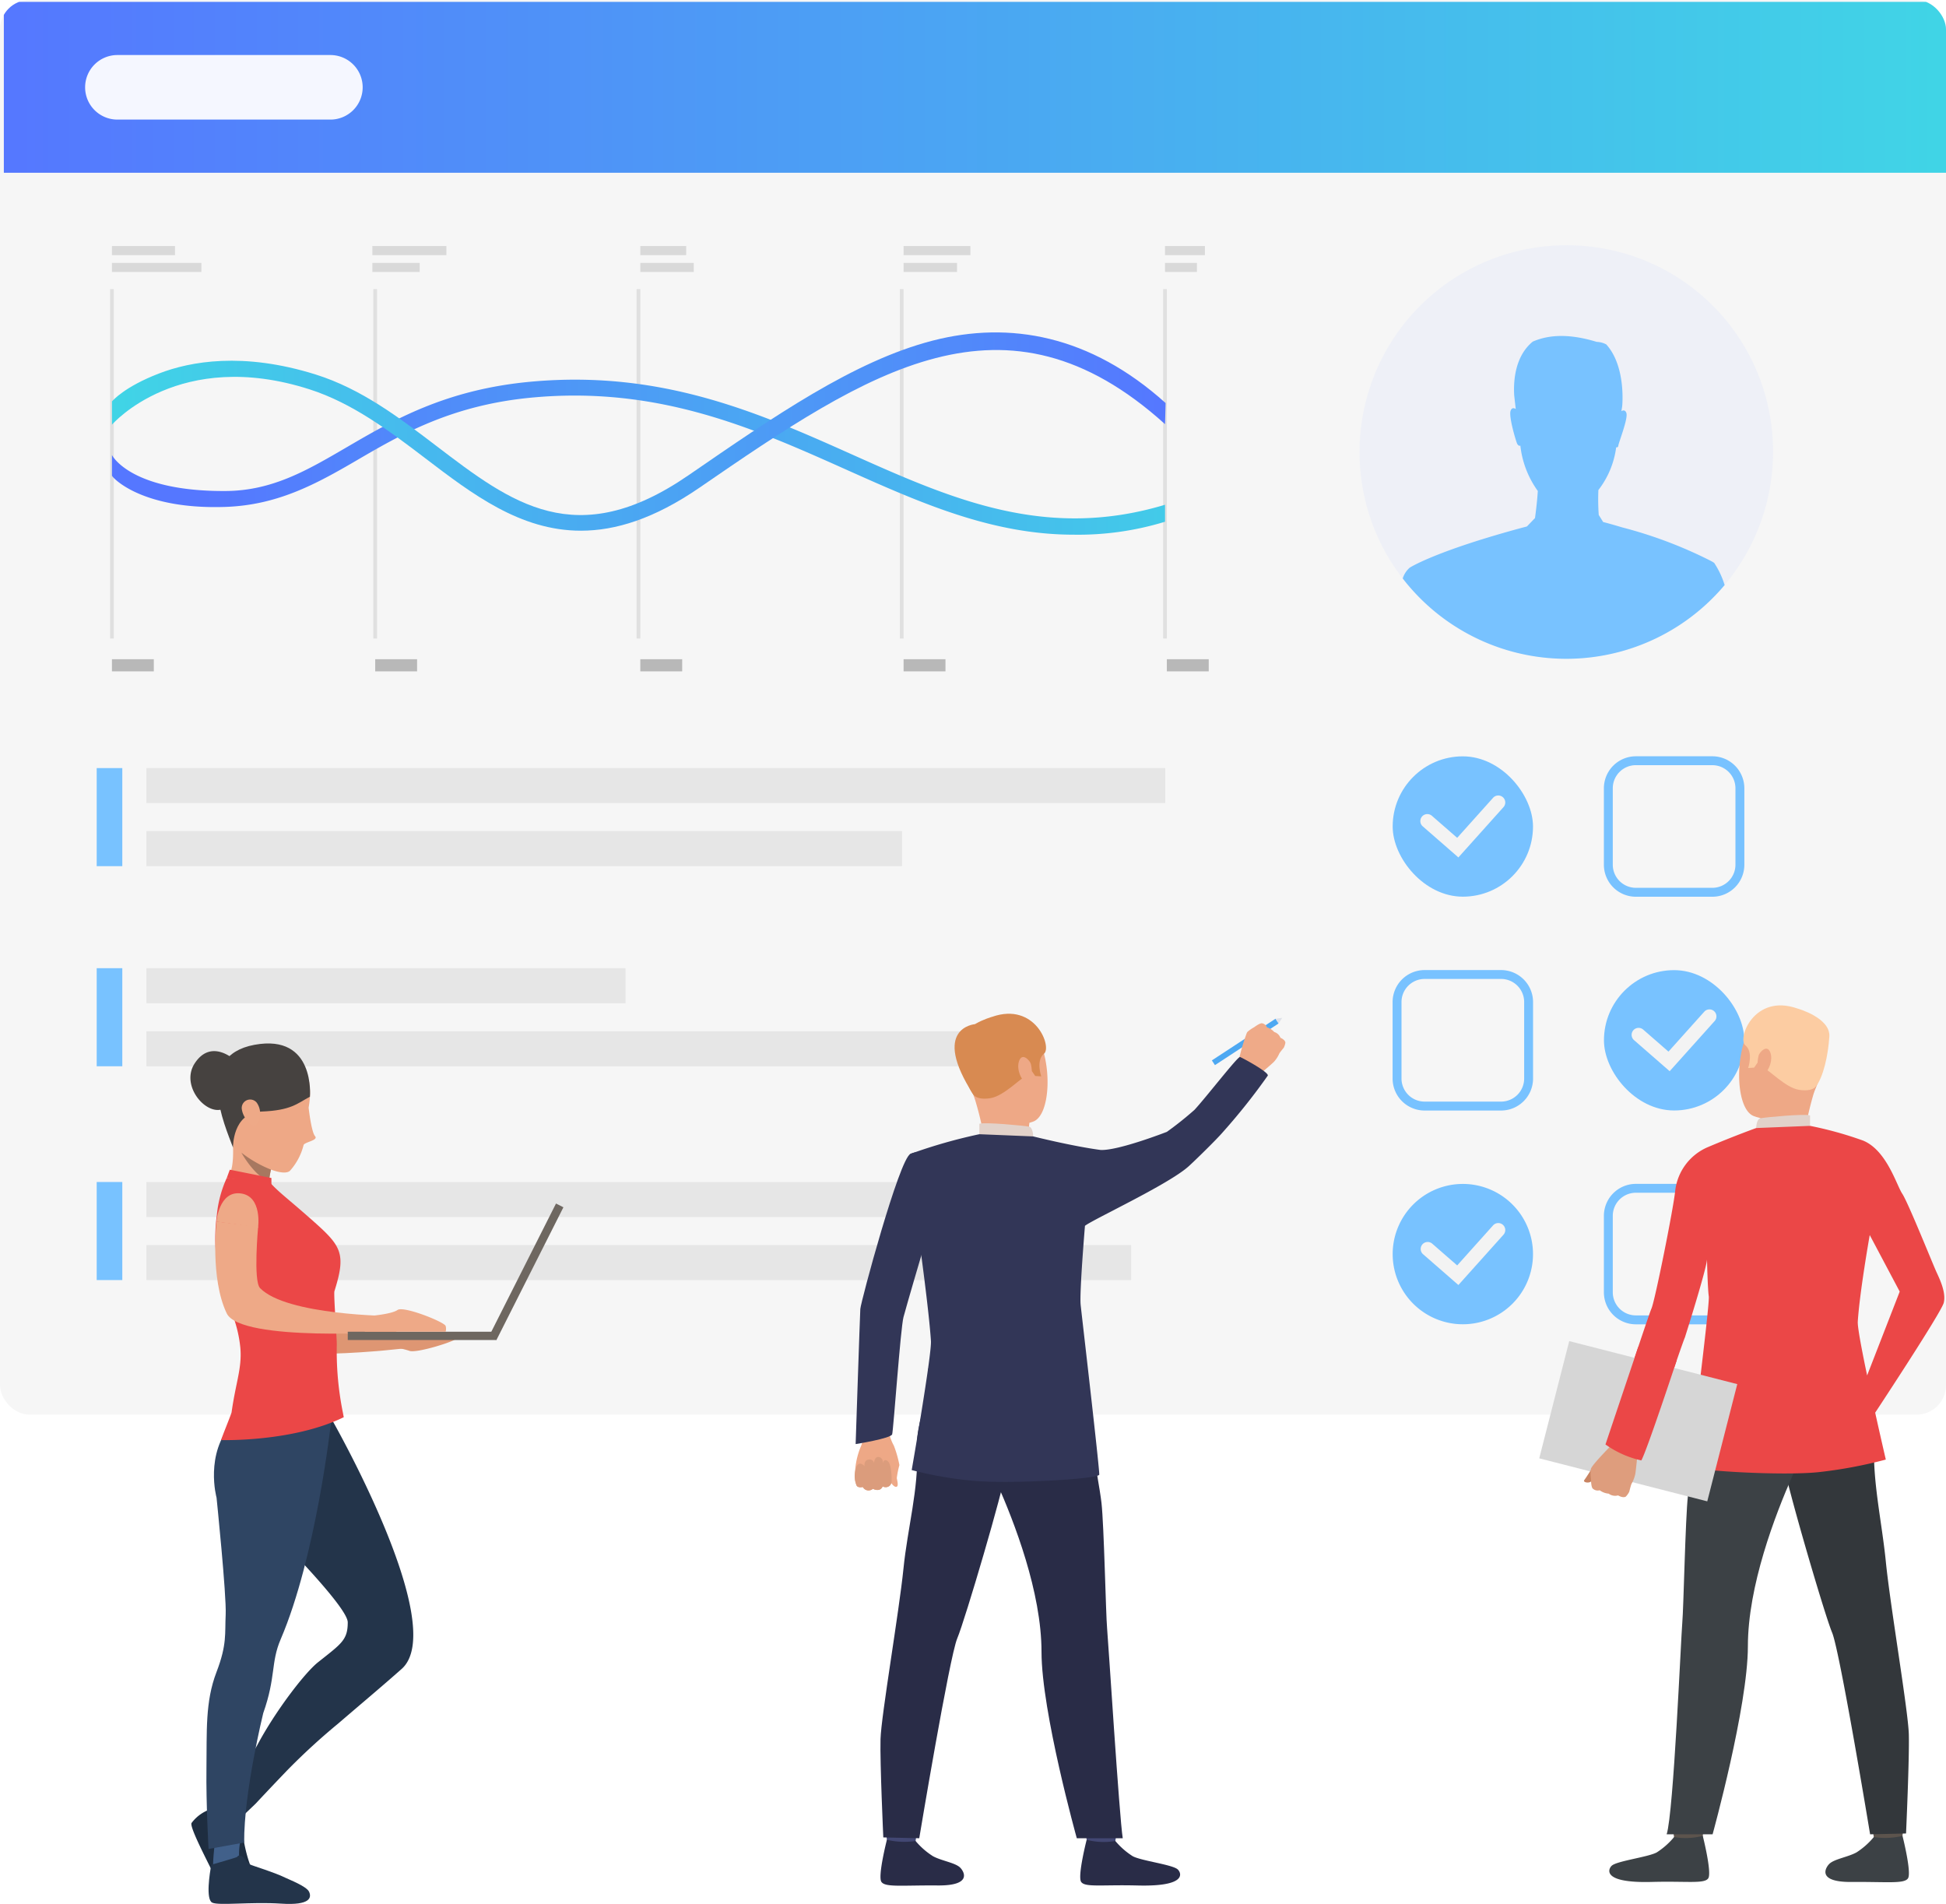 <svg xmlns="http://www.w3.org/2000/svg" xmlns:xlink="http://www.w3.org/1999/xlink" width="264.725" height="259" viewBox="0 0 264.725 259"><defs><style>.a{fill:#f6f6f6;}.b{clip-path:url(#a);}.c{fill:url(#b);}.d{fill:#f5f7ff;}.e{fill:#e6e6e6;}.f{fill:#78c2ff;}.g{fill:#f3f3f3;}.h{fill:#eef0f7;}.i{fill:#e0e0e0;}.j{fill:#b8b8b8;}.k{fill:#d9d9d9;}.l{fill:url(#c);}.m{fill:#eea886;}.n{fill:#db9c7c;}.o{fill:#323657;}.p{fill:#4da8f2;}.q{fill:#efaa88;}.r{fill:#424773;}.s{fill:#292c47;}.t{fill:#d88a51;}.u{fill:#e2d2ca;}.v{fill:#dfe1e8;}.w{fill:#de9673;}.x{fill:#2f4563;}.y{fill:#1e2d40;}.z{fill:#23344a;}.aa{fill:#41608a;}.ab{fill:#eea987;}.ac{fill:#eb4747;}.ad{fill:#464240;}.ae{fill:#a77860;}.af{fill:#6e6760;}.ag{fill:#5c544d;}.ah{fill:#3c4145;}.ai{fill:#33373b;}.aj{fill:#fccca2;}.ak{fill:#d6d6d6;}.al{fill:#c98462;}.am{fill:#de9d7d;}</style><clipPath id="a"><rect class="a" width="264.725" height="192.434" rx="4" transform="translate(264.725 192.434) rotate(180)"/></clipPath><linearGradient id="b" y1="0.5" x2="1" y2="0.5" gradientUnits="objectBoundingBox"><stop offset="0" stop-color="#40d5e6"/><stop offset="1" stop-color="#57f"/></linearGradient><linearGradient id="c" x1="1.11" y1="0.5" x2="0.09" y2="0.5" xlink:href="#b"/></defs><g transform="translate(-5100 -1799.12)"><g class="b" transform="translate(5100 1799.12)"><g transform="translate(0 0)"><rect class="a" width="264.725" height="192.434" transform="translate(264.725 192.434) rotate(180)"/></g><g transform="translate(0.523 0.256)"><rect class="c" width="264.725" height="23.243" transform="translate(264.725 23.243) rotate(180)"/></g><path class="d" d="M4.391,0H33.366a4.391,4.391,0,0,1,4.391,4.391v0a4.391,4.391,0,0,1-4.391,4.391H4.391A4.391,4.391,0,0,1,0,4.391v0A4.391,4.391,0,0,1,4.391,0Z" transform="translate(11.579 7.486)"/><rect class="e" width="138.6" height="4.764" transform="translate(19.917 104.482)"/><rect class="e" width="102.798" height="4.764" transform="translate(19.917 113.062)"/><rect class="e" width="65.182" height="4.764" transform="translate(19.917 131.707)"/><rect class="e" width="117.105" height="4.764" transform="translate(19.917 140.288)"/><rect class="e" width="109.702" height="4.764" transform="translate(19.917 160.79)"/><rect class="e" width="133.958" height="4.764" transform="translate(19.917 169.37)"/><rect class="f" width="3.483" height="13.344" transform="translate(13.154 104.482)"/><rect class="f" width="3.483" height="13.344" transform="translate(13.154 131.707)"/><rect class="f" width="3.483" height="13.345" transform="translate(13.154 160.79)"/><g transform="translate(189.453 161.054)"><path class="f" d="M9.545,0h0A9.545,9.545,0,0,1,19.09,9.545v0A9.544,9.544,0,0,1,9.546,19.09h0A9.545,9.545,0,0,1,0,9.545v0A9.545,9.545,0,0,1,9.545,0Z"/><g transform="translate(3.788 5.34)"><path class="g" d="M1352.328,1243.291l-4.826-4.207a.951.951,0,0,1,1.249-1.433l3.413,2.975,4.866-5.428a.951.951,0,1,1,1.416,1.269Z" transform="translate(-1347.176 -1234.881)"/></g></g><g transform="translate(189.444 131.961)"><path class="f" d="M1346.051,1109.966h-10.408a4.354,4.354,0,0,1-4.35-4.35v-10.407a4.355,4.355,0,0,1,4.35-4.351h10.408a4.355,4.355,0,0,1,4.35,4.351v10.407A4.355,4.355,0,0,1,1346.051,1109.966Zm-10.408-17.9a3.143,3.143,0,0,0-3.138,3.139v10.407a3.142,3.142,0,0,0,3.138,3.139h10.408a3.142,3.142,0,0,0,3.139-3.139v-10.407a3.142,3.142,0,0,0-3.139-3.139Z" transform="translate(-1331.294 -1090.858)"/></g><g transform="translate(218.185 161.044)"><path class="f" d="M1466.271,1231.614h-10.408a4.356,4.356,0,0,1-4.351-4.35v-10.407a4.355,4.355,0,0,1,4.351-4.35h10.408a4.354,4.354,0,0,1,4.349,4.35v10.407A4.354,4.354,0,0,1,1466.271,1231.614Zm-10.408-17.9a3.144,3.144,0,0,0-3.14,3.139v10.407a3.143,3.143,0,0,0,3.14,3.139h10.408a3.142,3.142,0,0,0,3.138-3.139v-10.407a3.142,3.142,0,0,0-3.138-3.139Z" transform="translate(-1451.512 -1212.506)"/></g><g transform="translate(218.195 131.971)"><rect class="f" width="19.09" height="19.09" rx="9.545"/><g transform="translate(3.788 5.34)"><path class="g" d="M1472.55,1121.644l-4.826-4.207a.951.951,0,1,1,1.249-1.433l3.413,2.975,4.867-5.428a.95.95,0,1,1,1.415,1.269Z" transform="translate(-1467.398 -1113.235)"/></g></g><g transform="translate(218.185 102.879)"><path class="f" d="M1466.271,988.321h-10.408a4.356,4.356,0,0,1-4.351-4.35V973.564a4.356,4.356,0,0,1,4.351-4.351h10.408a4.355,4.355,0,0,1,4.349,4.351v10.407A4.354,4.354,0,0,1,1466.271,988.321Zm-10.408-17.9a3.144,3.144,0,0,0-3.14,3.139v10.407a3.143,3.143,0,0,0,3.14,3.139h10.408a3.142,3.142,0,0,0,3.138-3.139V973.564a3.142,3.142,0,0,0-3.138-3.139Z" transform="translate(-1451.512 -969.213)"/></g><g transform="translate(189.453 102.888)"><rect class="f" width="19.09" height="19.09" rx="9.545"/><g transform="translate(3.788 5.34)"><path class="g" d="M1352.328,1000l-4.826-4.207a.951.951,0,1,1,1.249-1.433l3.413,2.975,4.866-5.428a.951.951,0,1,1,1.416,1.269Z" transform="translate(-1347.176 -991.589)"/></g></g><g transform="translate(184.944 33.366)"><path class="h" d="M1368.725,706.583a28.126,28.126,0,1,1-28.125-28.127A28.017,28.017,0,0,1,1368.725,706.583Z" transform="translate(-1312.473 -678.456)"/><path class="f" d="M1379.4,760.936a3.429,3.429,0,0,0-.472-.277.286.286,0,0,0-.026-.018l0,0a59.624,59.624,0,0,0-11.99-4.528h-.006c-1.295-.395-2.273-.652-2.61-.738l-.6-.963a29.794,29.794,0,0,1-.049-3.386,11.994,11.994,0,0,0,2.422-5.832c.163.122.289-.145.289-.145-.09-.16,1.357-3.694,1.1-4.491-.148-.452-.448-.4-.683-.263.035-.207.071-.42.108-.648,0,0,.573-5.418-2.169-8.437a3.029,3.029,0,0,0-1.293-.34c-4.4-1.348-7.047-.746-8.7-.038-2.452,2.009-2.638,5.428-2.526,7.311.049.446.1.895.15,1.331,0,.009,0,.013,0,.013.02.174.041.344.061.513-.229-.142-.529-.214-.7.234-.293.786.777,4.314.911,4.532,0,0,.231.362.412.2a.063.063,0,0,0,0-.008,12.965,12.965,0,0,0,2.376,6.191c-.07,1.258-.252,2.738-.379,3.683l-1.089,1.137h0l-.173.058v-.007c-12.311,3.285-15.791,5.572-15.791,5.572a3.25,3.25,0,0,0-.944,1.459,28.129,28.129,0,0,0,43.792.9A11.571,11.571,0,0,0,1379.4,760.936Z" transform="translate(-1331.154 -717.729)"/></g><g transform="translate(14.975 33.471)"><g transform="translate(0 5.857)"><rect class="i" width="0.504" height="47.529"/></g><g transform="translate(35.813 5.857)"><rect class="i" width="0.504" height="47.529"/></g><g transform="translate(71.627 5.857)"><rect class="i" width="0.504" height="47.529"/></g><g transform="translate(107.44 5.857)"><rect class="i" width="0.504" height="47.529"/></g><g transform="translate(143.253 5.857)"><rect class="i" width="0.504" height="47.529"/></g><rect class="j" width="5.698" height="1.652" transform="translate(0.252 56.202)"/><rect class="k" width="8.578" height="1.239" transform="translate(0.252)"/><rect class="k" width="12.168" height="1.239" transform="translate(0.252 2.29)"/><rect class="k" width="10.071" height="1.239" transform="translate(35.679)"/><rect class="k" width="6.439" height="1.239" transform="translate(35.679 2.29)"/><rect class="k" width="6.241" height="1.239" transform="translate(72.13)"/><rect class="k" width="7.274" height="1.239" transform="translate(72.13 2.29)"/><rect class="k" width="9.09" height="1.239" transform="translate(107.944)"/><rect class="k" width="7.274" height="1.239" transform="translate(107.944 2.29)"/><rect class="k" width="5.43" height="1.239" transform="translate(143.505)"/><rect class="k" width="4.345" height="1.239" transform="translate(143.505 2.29)"/><rect class="j" width="5.698" height="1.652" transform="translate(36.065 56.202)"/><rect class="j" width="5.698" height="1.652" transform="translate(72.13 56.202)"/><rect class="j" width="5.698" height="1.652" transform="translate(107.944 56.202)"/><rect class="j" width="5.698" height="1.652" transform="translate(143.757 56.202)"/><g transform="translate(0.252 18.179)"><path class="l" d="M733.429,776.022c-11.171,0-20.881-4.344-31-8.871-12.5-5.589-25.42-11.369-42.638-9.786-10.995,1.011-17.9,5.038-23.984,8.591-5.513,3.217-10.725,6.046-17.784,6.288-11.408.39-15.366-3.986-15.432-4.253v-2.809h0c.014.049,2.5,4.96,15.42,4.9,6.36-.029,11.054-2.768,16.49-5.94,6.316-3.686,13.476-7.864,25.047-8.928,17.908-1.646,31.148,4.275,43.951,10,13.4,5.992,26.181,11.611,42.346,6.736v2.309A40.256,40.256,0,0,1,733.429,776.022Z" transform="translate(-602.587 -754.937)"/></g><g transform="translate(0.252 11.744)"><path class="c" d="M666.379,755c-8.245,0-14.785-4.987-21.187-9.869-4.855-3.7-9.891-7.487-15.7-9.354-17.742-5.7-26.82,4.706-26.9,4.8v-3.165c.1-.108,1.715-2,6.4-3.8,4.265-1.644,11.421-2.955,21.29.133,6.253,1.956,11.446,5.916,16.468,9.746,10.188,7.768,18.986,14.478,34.266,3.969,11.573-7.96,22.482-15.545,33.216-18.316,10.5-2.71,21.444-.726,31.69,8.489l-.076,2.874c-21.763-19.661-40.294-7.2-63.372,8.668C676.355,753.375,671.089,755,666.379,755Z" transform="translate(-602.587 -728.022)"/></g></g></g><g transform="translate(5125.902 1935.885)"><g transform="translate(90.349 1.136)"><g transform="translate(0.035 55.307)"><path class="m" d="M984.469,1477.737a3.91,3.91,0,0,1,.507,1.34,6.432,6.432,0,0,0,.619,1.583,15.068,15.068,0,0,1,.752,2.638,12.117,12.117,0,0,0-.355,1.766c.06.382.279,1.139-.064,1.189s-.732-.57-.732-.57a.5.5,0,0,1-.258.486.851.851,0,0,1-.863.031s-.208.387-.469.439a1.063,1.063,0,0,1-.859-.116,1.038,1.038,0,0,1-.652.209.854.854,0,0,1-.723-.45s-.645.13-.832-.171a2.883,2.883,0,0,1-.232-.894,10.413,10.413,0,0,1,.818-4.509,4,4,0,0,0-.213-3.5Z" transform="translate(-980.282 -1477.206)"/></g><g transform="translate(0 60.297)"><path class="n" d="M985.1,1512.567s.058-2.209-.524-2.68-.648.327-.648.327.079-.788-.556-.895-.662.83-.662.83a.614.614,0,0,0-.772-.483c-.668.125-.509.9-.509.9s-.637-.761-1.051-.03a3.255,3.255,0,0,0-.025,2.69s.2.334.832.17a.878.878,0,0,0,1.375.241s.973.536,1.328-.323A.806.806,0,0,0,985.1,1512.567Z" transform="translate(-980.06 -1509.311)"/></g><path class="o" d="M992.567,1247.759s-3.782,12.607-5.06,17.257c-.4,1.458-1.371,15.386-1.542,15.947s-4.969,1.329-4.969,1.329.581-17.423.636-18.374,5.294-20.407,6.817-21.1c1.141-.52,1.744-.09,3.183.978C993.651,1245.294,992.567,1247.759,992.567,1247.759Z" transform="translate(-980.85 -1223.75)"/><g transform="translate(48.605 0.682)"><rect class="p" width="10.348" height="0.768" transform="matrix(0.837, -0.548, 0.548, 0.837, 0, 5.667)"/></g><path class="q" d="M1322.563,1132.33a2.254,2.254,0,0,1-.223.686s-.283.338-.47.59a2.166,2.166,0,0,0-.136.2,4.132,4.132,0,0,1-.715,1.112c-.412.418-2.018,1.749-2.018,1.749l-1.376-1.168-1.429-.641a26.89,26.89,0,0,1,1.139-3.911,1.42,1.42,0,0,1,.1-.119,5.267,5.267,0,0,1,.9-.616c.07-.058.8-.588,1.067-.519a.883.883,0,0,1,.66.551,2.114,2.114,0,0,1,.978.629,1.314,1.314,0,0,1,.851.789S1322.535,1131.92,1322.563,1132.33Z" transform="translate(-1263.956 -1128.39)"/><g transform="translate(4.117 109.777)"><path class="r" d="M1011.083,1828s-.345,2.393-.388,2.753-3.836-.212-3.836-.212l-.307-2.849S1010.609,1827.662,1011.083,1828Z" transform="translate(-1006.553 -1827.691)"/></g><g transform="translate(3.525 112.372)"><path class="s" d="M1007.515,1844.552a10.239,10.239,0,0,0,2.364,2.07c1.162.629,2.989.878,3.676,1.528.5.47,1.807,2.492-3.02,2.451s-7.154.286-7.671-.49.748-5.722.748-5.722A10.221,10.221,0,0,0,1007.515,1844.552Z" transform="translate(-1002.739 -1844.39)"/></g><g transform="translate(31.291 109.777)"><path class="r" d="M1185.934,1828s-.345,2.393-.388,2.753-3.836-.212-3.836-.212l-.307-2.849S1185.459,1827.662,1185.934,1828Z" transform="translate(-1181.403 -1827.691)"/></g><g transform="translate(30.698 112.372)"><path class="s" d="M1182.365,1844.552a10.243,10.243,0,0,0,2.364,2.07c1.162.629,5.439,1.145,6.126,1.8.5.469,1.321,2.36-5.47,2.183-4.825-.125-7.154.286-7.671-.49s.748-5.722.748-5.722A9.274,9.274,0,0,0,1182.365,1844.552Z" transform="translate(-1177.589 -1844.39)"/></g><g transform="translate(3.525 48.59)"><path class="s" d="M1011,1433.983s-3.564,5.661-3.3,10.78-1.292,10.705-1.827,16.051c-.6,5.96-3.039,20.07-3.128,23.258s.379,13.369.379,13.369l4.889.112s4.106-24.667,5.169-27.184,6.337-20.461,6.514-22.474S1011,1433.983,1011,1433.983Z" transform="translate(-1002.739 -1433.983)"/></g><g transform="translate(9.995 47.614)"><path class="s" d="M1064.926,1429.448s2.686,14.027,3.04,17.16.591,15.158.768,17.116,1.656,25.559,2.127,28.527h-6.25s-4.8-17.2-4.8-25.339-3.707-17.692-6.1-23.062-7.869-5.5-9.34-15.459C1044.374,1428.391,1062.935,1426.288,1064.926,1429.448Z" transform="translate(-1044.374 -1427.705)"/></g><g transform="translate(14.741 0.551)"><path class="m" d="M1077.907,1125.314s4.783-1.786,6.989,1.855,1.993,10.93-.418,11.826-6.033.428-7.267-1.851a18.241,18.241,0,0,1-2.3-7.773A4.8,4.8,0,0,1,1077.907,1125.314Z" transform="translate(-1074.913 -1124.876)"/></g><g transform="translate(16.104 10.297)"><path class="m" d="M1091.362,1192.127a4.136,4.136,0,0,0,.13,1.928c.329.636-6.2.653-6.2.653a43.026,43.026,0,0,0-1.534-6.384C1082.756,1185.4,1091.362,1192.127,1091.362,1192.127Z" transform="translate(-1083.679 -1187.588)"/></g><g transform="translate(14.343)"><path class="t" d="M1074.194,1132.364s.45.743,2.289.455,4.081-2.734,4.849-3,.775-.719.775-.719l.48.7.815.052s-.744-2.188.378-3.08-1.164-7.082-7.06-5.021c0,0-4.529,1.248-4.364,3.824S1073.181,1131.081,1074.194,1132.364Z" transform="translate(-1072.353 -1121.331)"/></g><g transform="translate(16.974 14.9)"><path class="u" d="M1096.611,1218.993s-.021-1.215-.571-1.332-6.081-.648-6.758-.383v1.416S1090.585,1219.5,1096.611,1218.993Z" transform="translate(-1089.282 -1217.205)"/></g><g transform="translate(22.258 5.89)"><path class="m" d="M1125,1160.17c-.1-.432-1.2-1.667-1.622-.345s.636,3.1,1.225,2.947S1125.257,1161.265,1125,1160.17Z" transform="translate(-1123.276 -1159.231)"/></g><g transform="translate(6.657 5.889)"><path class="o" d="M1049.686,1171.862c-3.792-.5-9.147-1.84-9.147-1.84l-7.329-.3a71.343,71.343,0,0,0-9.376,2.677c-.251.113-.252,6-.942,7.545l2.2,4.633s1.269,9.179,1.532,13.261c.121,1.874-2.617,17.572-2.617,17.572a50.622,50.622,0,0,0,7.935,1.415c5,.551,17.5-.2,17.579-.79s-2.42-22-2.531-23.108c-.17-1.7.587-10.744.587-10.744,1.155-.9,11.3-5.6,14.062-8.056.74-.656,3.865-3.7,4.753-4.75a85.4,85.4,0,0,0,6.038-7.6c.356-.391-3.418-2.443-3.76-2.557-.3-.1-4.552,5.409-6.188,7.182a45.808,45.808,0,0,1-3.763,3S1052.058,1172,1049.686,1171.862Z" transform="translate(-1022.892 -1159.222)"/></g><g transform="translate(13.606 1.419)"><path class="t" d="M1070.373,1130.461s-6.1.477-.187,9.614Z" transform="translate(-1067.606 -1130.461)"/></g><path class="v" d="M1348.939,1125.71l.5-.763-.921.12Z" transform="translate(-1291.255 -1124.385)"/></g><g transform="translate(0 5.18)"><path class="w" d="M561.9,1403a15.167,15.167,0,0,1,3.8.641c.831.462,6.441-1.305,6.545-1.714a.922.922,0,0,0,0-.609H561.231Z" transform="translate(-535.972 -1361.852)"/><g transform="translate(5.797 27.523)"><path class="w" d="M442.817,1324.99s-.946,7.438,0,8.412c3.616,3.724,17.016,3.428,17.016,3.428l-.005,1.514s-20.369,2.54-22.262-1.41c-2.274-4.748-1.392-12.489-1.392-12.489Z" transform="translate(-436.006 -1324.446)"/></g><g transform="translate(3.066 102.781)"><path class="x" d="M421.254,1812.361l1.21-1.379-2.184-2.285-1.845,1.292Z" transform="translate(-418.435 -1808.697)"/></g><g transform="translate(0.131 104.073)"><path class="y" d="M402.482,1817.012s2.493,1.878,3.186,1.953,1.021.385.938,1.441,1.013,5.506,1.777,5.578,3.362.086,3.834,1.8-8.246,1.354-8.786-.052-4.293-8.217-3.848-8.765A5.342,5.342,0,0,1,402.482,1817.012Z" transform="translate(-399.547 -1817.012)"/></g><g transform="translate(4.388 49.36)"><path class="z" d="M441.613,1466.435s16.287,28.372,9.676,34.243c-2.593,2.3-5.088,4.384-8.676,7.465a88.544,88.544,0,0,0-6.939,6.376l-.113.119c-1.947,2.029-3.553,3.744-4.048,4.275-.018.017-.033.034-.047.049l-.055.059-1.813,1.729-2.66-2.338a78.852,78.852,0,0,0,4.715-7.376c2.386-4.5,6.4-9.783,8.25-11.258,3.178-2.526,4.051-3.022,4.051-5.437,0-2.591-14.928-17.063-14.928-17.063s-2.166-9.058,3.008-11.428A10.681,10.681,0,0,1,441.613,1466.435Z" transform="translate(-426.938 -1464.955)"/></g><path class="aa" d="M421.842,1846.232a8.067,8.067,0,0,1,.118-2.142c.221-.835-3.372-.356-3.372-.356a31.154,31.154,0,0,0-.329,4.289C418.393,1848.822,421.842,1846.232,421.842,1846.232Z" transform="translate(-415.199 -1735.392)"/><g transform="translate(2.175 49.781)"><path class="x" d="M417.838,1526.587l-4.845.873s-.349-6.182-.286-10.918c.068-5.09-.189-9.093,1.366-13.144,1.454-3.79,1.123-5.234,1.25-7.821s-1.242-15.911-1.242-15.911-1.655-5.965,2.176-10.173c3.732-4.1,13.388-.017,13.388-.017s-2.011,18.2-6.841,29.46c-1.367,3.186-.628,5.122-2.371,10.045C420.434,1508.981,417.787,1519.718,417.838,1526.587Z" transform="translate(-412.7 -1467.665)"/></g><g transform="translate(5.074 11.951)"><path class="ab" d="M437.809,1227.9a5.6,5.6,0,0,0-.574,1.557,13.331,13.331,0,0,0-.266,1.662,19.43,19.43,0,0,0-.1,2.116s-6.462-1.407-5.4-2.914.436-6.075.436-6.075S438.646,1226.491,437.809,1227.9Z" transform="translate(-431.352 -1224.248)"/></g><g transform="translate(3.839 2.011)"><path class="m" d="M434.734,1161.431s1.654,1.437.915,5.576c0,0,.366,3.3.87,3.872s-1.355.787-1.551,1.2a8.223,8.223,0,0,1-1.862,3.52c-1.3,1.168-7.715-2.353-8.028-4.342s-4.76-10.515,2.279-10.905S434.734,1161.431,434.734,1161.431Z" transform="translate(-423.406 -1160.286)"/></g><g transform="translate(3.379 18.302)"><path class="ac" d="M436.664,1280.506c-.131.415.362,6.784.318,7.333a42.067,42.067,0,0,0,.838,9.228c.073.388.113.586.113.586-6.978,3.413-16.683,3.114-16.683,3.114.035-.264,1.39-3.543,1.424-3.794.575-4.1,1.423-5.967,1.192-8.738h0a17.321,17.321,0,0,0-1.345-5.2,23.791,23.791,0,0,1-1.854-12.9,15.755,15.755,0,0,1,1.345-5.023l5.9.633c1.251,1.386,2.365,2.125,5.921,5.282C437.612,1274.39,438.274,1275.409,436.664,1280.506Z" transform="translate(-420.449 -1265.115)"/></g><g transform="translate(2.469 110.47)"><path class="z" d="M414.964,1859.425s3.41-.969,3.511-1.065.124-.3.594-.114.665.9,1.127,1.126,3.275,1.048,4.817,1.807c.557.274,2.915,1.173,3.255,1.924s.234,1.879-3.816,1.611-8.481.3-9.368-.139S414.731,1860.6,414.964,1859.425Z" transform="translate(-414.59 -1858.171)"/></g><g transform="translate(3.695)"><path class="ad" d="M435.041,1154.592s.792-8.594-7.541-7.06-4.038,10.927-2.915,13.989c0,0-.136-4.755,3.876-4.91S433.3,1155.528,435.041,1154.592Z" transform="translate(-422.479 -1147.349)"/></g><g transform="translate(6.984 7.611)"><path class="ab" d="M445.685,1196.767a1.148,1.148,0,0,0-2.025.922c.2,1.329,1.575,2.656,2.032,2.013A2.577,2.577,0,0,0,445.685,1196.767Z" transform="translate(-443.644 -1196.322)"/></g><g transform="translate(3.379 24.217)"><path class="ab" d="M426.284,1303.9s-.687,7.362.26,8.337c3.616,3.724,17.882,3.8,17.882,3.8l.681,2.14s-21.206,1.444-23.1-2.507c-2.274-4.748-1.392-12.489-1.392-12.489Z" transform="translate(-420.448 -1303.174)"/></g><path class="ad" d="M404.779,1155.32s-3.209-3.079-5.49.409,2.71,8.351,4.734,5.464A6.433,6.433,0,0,0,404.779,1155.32Z" transform="translate(-398.704 -1153.022)"/><path class="ae" d="M447.368,1245.242a13.327,13.327,0,0,0-.266,1.662c-2.147-.979-3.752-3.968-3.752-3.968a16.531,16.531,0,0,0,4.017,2.305Z" transform="translate(-436.411 -1228.081)"/><rect class="af" width="20.225" height="1.129" transform="translate(21.406 39.213)"/><rect class="af" width="20.225" height="1.129" transform="translate(40.623 39.833) rotate(-63.226)"/><path class="ab" d="M551.929,1380.925s2.967-.228,3.8-.817,6.441,1.662,6.545,2.182a1.473,1.473,0,0,1,0,.776H551.26Z" transform="translate(-527.551 -1343.853)"/><path class="ac" d="M430.509,1258.987l.415-1.128,5.662,1.128v1Z" transform="translate(-425.566 -1240.685)"/><g transform="translate(3.546 20.372)"><path class="ab" d="M427.181,1283.1s.608-4.268-2.363-4.642-3.3,3.838-3.3,3.838Z" transform="translate(-421.521 -1278.431)"/></g></g><g transform="translate(183.481)"><g transform="translate(45.173 110.354)"><path class="ag" d="M1703.315,1824.411s.345,2.416.388,2.779,3.835-.214,3.835-.214l.307-2.876S1703.789,1824.07,1703.315,1824.411Z" transform="translate(-1703.315 -1824.099)"/></g><g transform="translate(38.94 112.974)"><path class="ah" d="M1669.789,1841.119a10.274,10.274,0,0,1-2.363,2.09c-1.162.635-2.988.886-3.675,1.543-.5.474-1.807,2.515,3.02,2.474s7.153.288,7.67-.494-.748-5.776-.748-5.776A10.125,10.125,0,0,1,1669.789,1841.119Z" transform="translate(-1663.209 -1840.955)"/></g><g transform="translate(18.004 110.354)"><path class="ag" d="M1528.493,1824.411s.345,2.416.388,2.779,3.835-.214,3.835-.214l.307-2.876S1528.967,1824.07,1528.493,1824.411Z" transform="translate(-1528.493 -1824.099)"/></g><g transform="translate(9.542 112.974)"><path class="ah" d="M1482.853,1841.119a10.276,10.276,0,0,1-2.364,2.09c-1.162.635-5.438,1.156-6.125,1.812-.5.474-1.321,2.383,5.469,2.2,4.824-.127,7.153.288,7.67-.494s-.748-5.776-.748-5.776A9.189,9.189,0,0,1,1482.853,1841.119Z" transform="translate(-1474.044 -1840.955)"/></g><g transform="translate(33.334 48.299)"><path class="ai" d="M1637.625,1424.8a35.723,35.723,0,0,1,1.752,11.161c-.266,5.166,1.044,10.819,1.579,16.216.6,6.016,3.038,20.259,3.127,23.477s-.379,13.495-.379,13.495l-4.888.113s-4.105-24.9-5.169-27.441-6.336-20.653-6.513-22.686S1637.625,1424.8,1637.625,1424.8Z" transform="translate(-1627.132 -1424.799)"/></g><g transform="translate(17.343 47.607)"><path class="ah" d="M1530.177,1422.1s-2.685,14.159-3.04,17.321-.591,15.3-.768,17.277-1.182,25.86-2.127,28.8h6.249s4.8-17.362,4.8-25.577,3.706-17.859,6.1-23.279,7.868-5.549,9.339-15.6C1550.726,1421.038,1532.168,1418.915,1530.177,1422.1Z" transform="translate(-1524.243 -1420.346)"/></g><g transform="translate(27.204 0.524)"><path class="m" d="M1596.465,1117.844s-4.926-1.84-7.2,1.91-2.053,11.257.431,12.18,6.213.44,7.484-1.906a18.79,18.79,0,0,0,2.364-8.005A4.939,4.939,0,0,0,1596.465,1117.844Z" transform="translate(-1587.692 -1117.393)"/></g><g transform="translate(29.895 10.296)"><path class="m" d="M1605.152,1184.806a4.137,4.137,0,0,1-.13,1.927c-.329.636,6.2.652,6.2.652a43,43,0,0,1,1.534-6.383C1613.755,1178.08,1605.152,1184.806,1605.152,1184.806Z" transform="translate(-1605.01 -1180.267)"/></g><g transform="translate(27.776)"><path class="aj" d="M1601.231,1125.052s-.45.743-2.289.455-4.081-2.734-4.848-3-.775-.719-.775-.719l-.481.7-.815.052s.744-2.188-.378-3.08,1.164-7.081,7.059-5.021c0,0,4.528,1.248,4.363,3.823S1602.245,1123.77,1601.231,1125.052Z" transform="translate(-1591.37 -1114.02)"/></g><g transform="translate(29.52 14.898)"><path class="u" d="M1602.595,1211.667s.021-1.215.571-1.332,6.081-.648,6.756-.382v1.416S1608.62,1212.17,1602.595,1211.667Z" transform="translate(-1602.595 -1209.879)"/></g><g transform="translate(29.703 5.889)"><path class="m" d="M1603.913,1152.854c.1-.432,1.2-1.666,1.622-.344s-.635,3.1-1.224,2.947S1603.652,1153.949,1603.913,1152.854Z" transform="translate(-1603.768 -1151.915)"/></g><g transform="translate(9.01 16.387)"><path class="ac" d="M1491.134,1219.76s-3.031,1.09-6.542,2.582a7.37,7.37,0,0,0-4.476,5.968c-.232,2.368-2.753,14.933-3.226,16s-6.062,18.143-6.26,18.5,4.562,2.33,4.877,2.173,5.413-15.578,5.925-16.721c0,0,2.934-9.246,3.013-10.625,0,0,.084,3.929.242,5.031s-2.609,22.513-2.531,23.1,12.575,1.341,17.576.79a61.243,61.243,0,0,0,9.037-1.7s-3.935-16.9-3.814-18.771c.263-4.081,1.627-11.769,1.627-11.769l4.078,7.688-5.22,13.429,1.2,4.081s9.7-14.658,10.015-16-.476-3.045-.987-4.147-3.875-9.5-4.662-10.676-2.118-5.913-5.335-7.229a50.251,50.251,0,0,0-7.2-2Z" transform="translate(-1470.624 -1219.461)"/></g><g transform="translate(0 45.67)"><rect class="ak" width="23.59" height="16.457" transform="matrix(0.969, 0.248, -0.248, 0.969, 4.088, 0)"/></g><g transform="translate(6.093 63.216)"><path class="al" d="M1452.783,1520.783s-.653,1.056-.891,1.356.586.49.94.185S1452.783,1520.783,1452.783,1520.783Z" transform="translate(-1451.849 -1520.783)"/></g><g transform="translate(6.975 59.375)"><path class="am" d="M1462.335,1503.515a2.538,2.538,0,0,0,.469-.66s.115-.481.217-.819a2.393,2.393,0,0,1,.09-.257,4.639,4.639,0,0,0,.523-1.388c.1-.651.385-3.575.385-3.575l-1.77-.446-1.422-.3s-3.072,3.064-3.236,3.66a1.525,1.525,0,0,0-.037.172,5.912,5.912,0,0,0,.044,1.219c-.005.1.009,1.118.246,1.309a.992.992,0,0,0,.938.226,2.374,2.374,0,0,0,1.222.46,1.475,1.475,0,0,0,1.28.238S1461.946,1503.763,1462.335,1503.515Z" transform="translate(-1457.524 -1496.07)"/></g><g transform="translate(9.016 46.474)"><path class="ac" d="M1480.341,1414.917s-4.056,12.282-4.8,13.571a13.375,13.375,0,0,1-4.877-2.172l4.453-13.255Z" transform="translate(-1470.663 -1413.061)"/></g></g></g></g></svg>